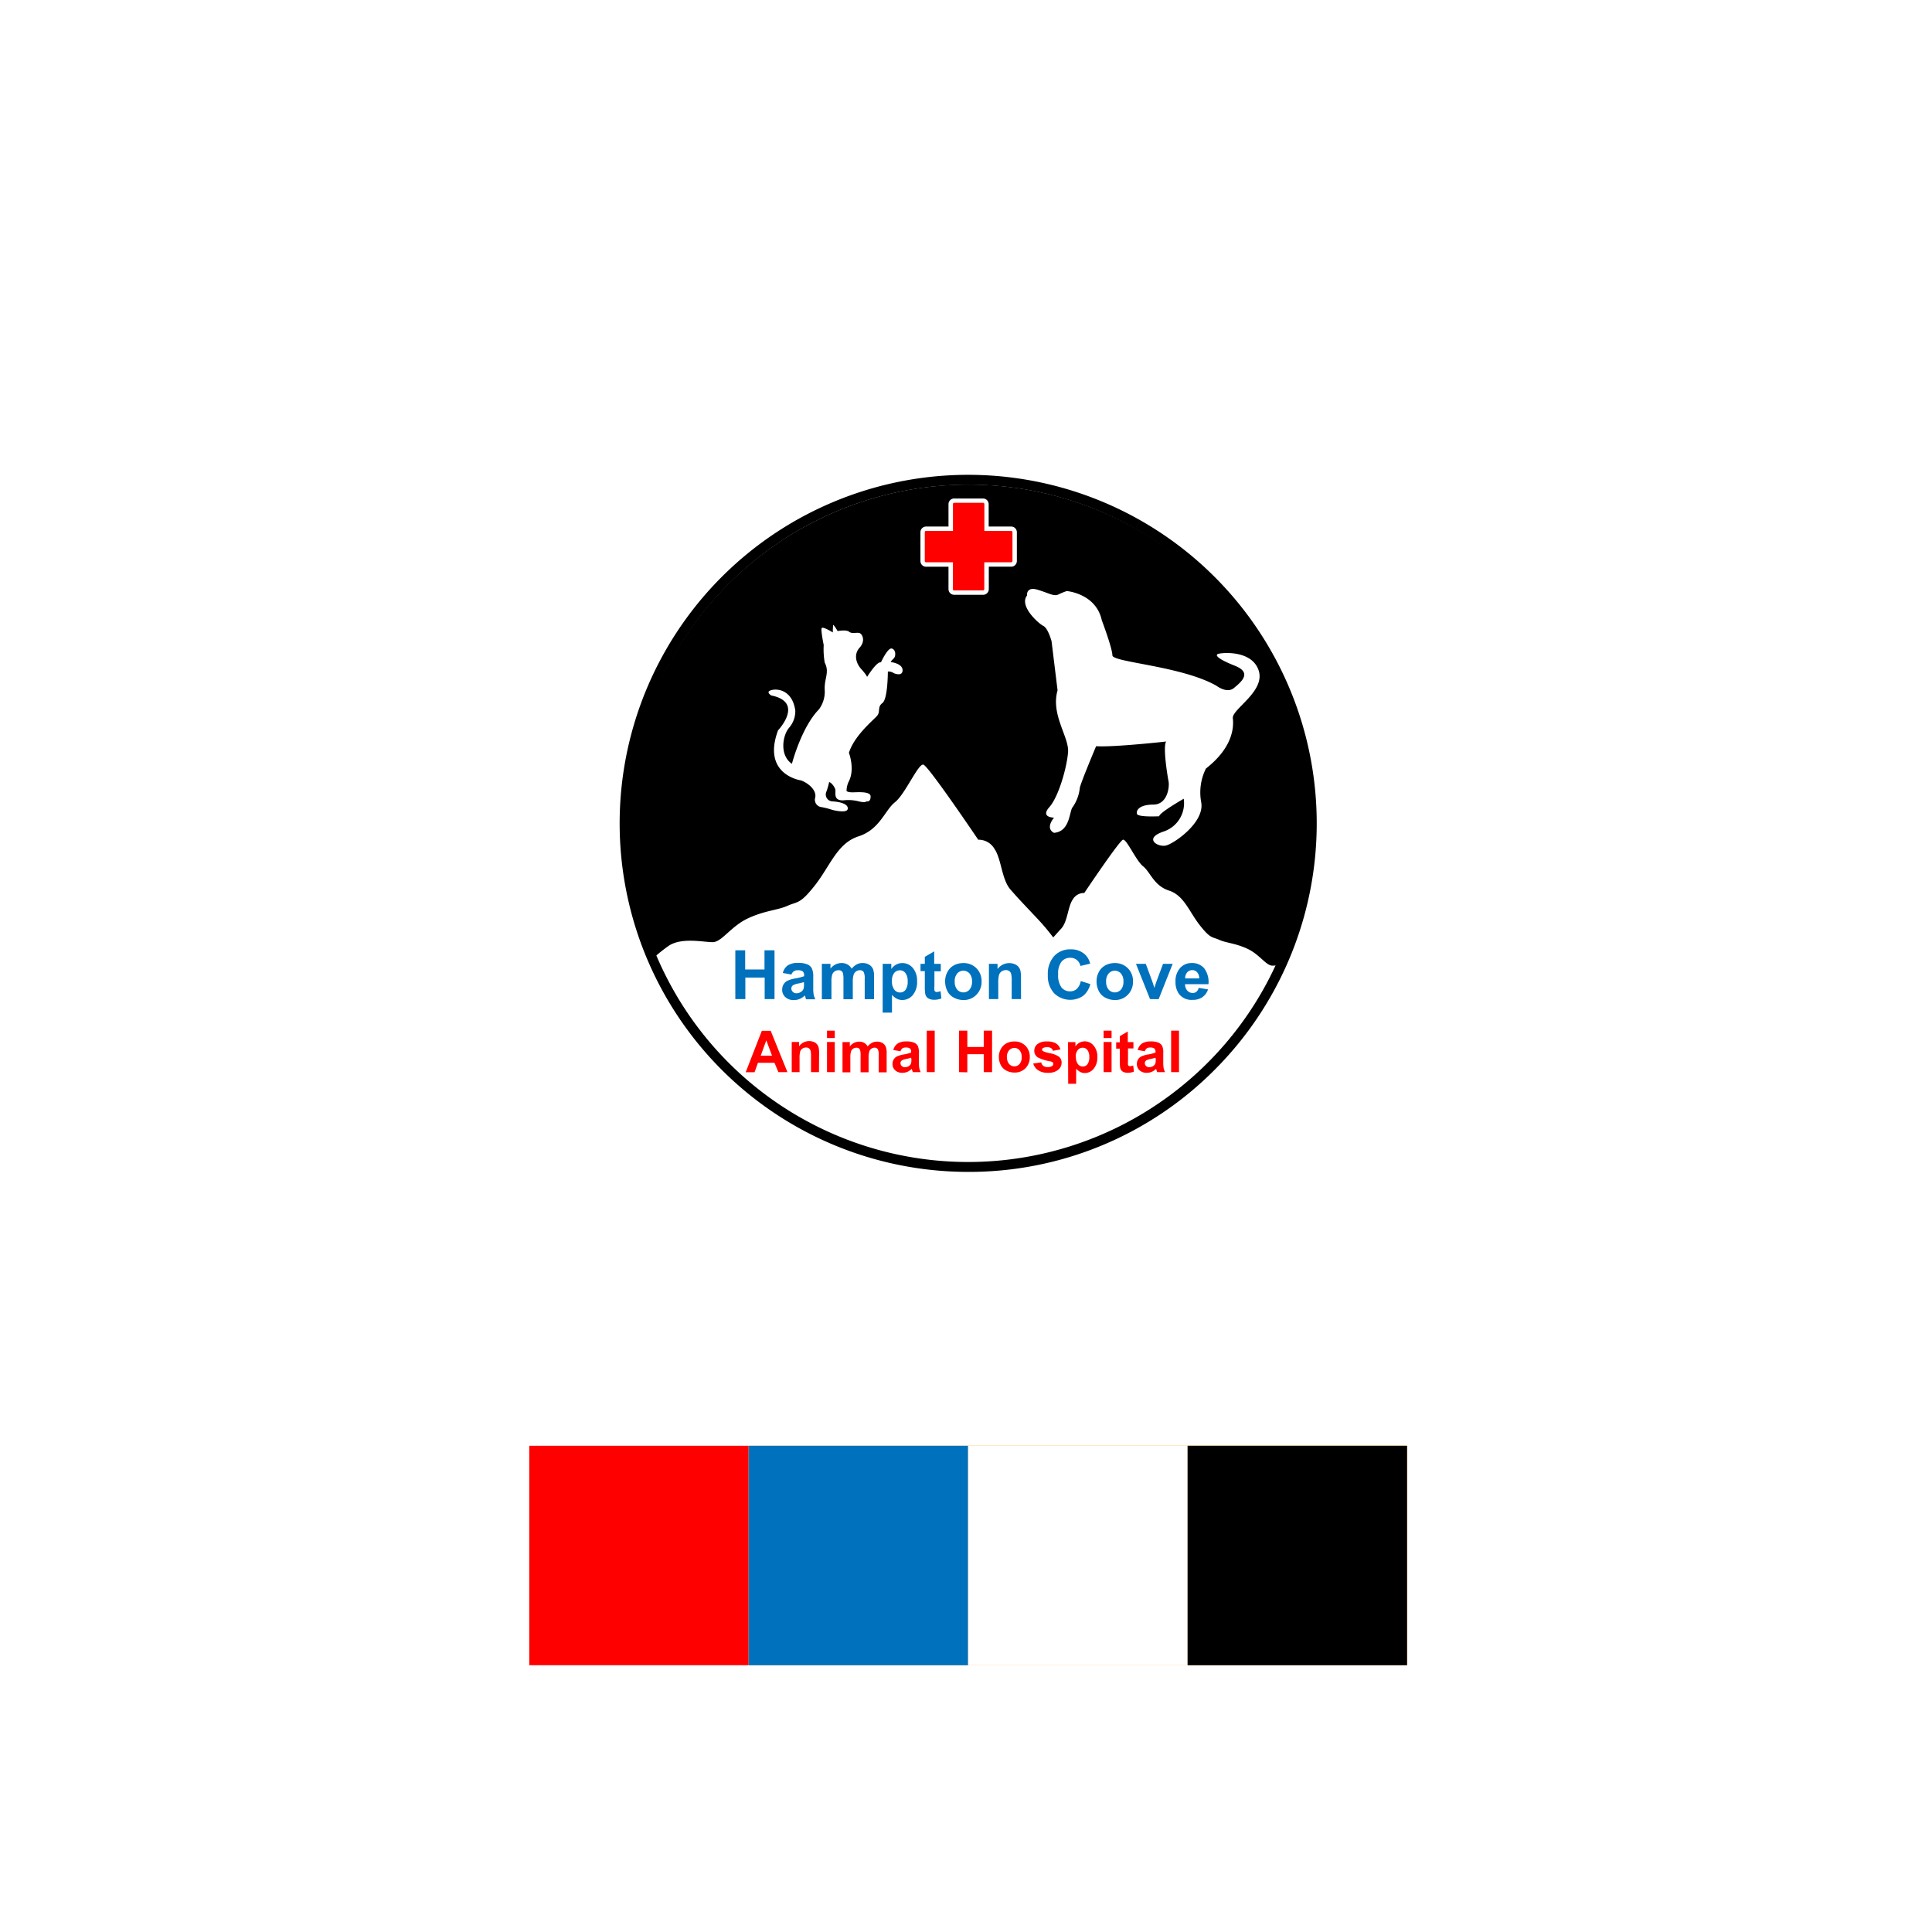 <svg xmlns="http://www.w3.org/2000/svg" viewBox="0 0 449 449"><defs><style>.cls-1{fill:#fff;}.cls-2{fill:red;}.cls-3{fill:#fbb03b;}.cls-4{fill:#0071bc;}.cls-5{fill-rule:evenodd;}</style></defs><title>logo</title><g id="bg"><rect class="cls-1" width="449" height="449"/></g><g id="Layer_1" data-name="Layer 1"><rect class="cls-2" x="123" y="336" width="51" height="51"/><rect class="cls-3" x="174" y="336" width="51" height="51"/><rect class="cls-3" x="225" y="336" width="51" height="51"/><rect class="cls-3" x="276" y="336" width="51" height="51"/><rect class="cls-4" x="174" y="336" width="51" height="51"/><rect class="cls-3" x="225" y="336" width="51" height="51"/><rect class="cls-3" x="276" y="336" width="51" height="51"/><rect class="cls-1" x="225" y="336" width="51" height="51"/><rect x="276" y="336" width="51" height="51"/><path class="cls-4" d="M170.89,232.19V220.85h2.29v4.46h4.49v-4.46H180v11.34h-2.29v-5h-4.49v5Z"/><path class="cls-4" d="M183.93,226.48l-2-.36a3.07,3.07,0,0,1,1.14-1.76,4.19,4.19,0,0,1,2.41-.57,5.2,5.2,0,0,1,2.17.34,2.16,2.16,0,0,1,1,.87A4.48,4.48,0,0,1,189,227l0,2.54a8.8,8.8,0,0,0,.1,1.6,4.66,4.66,0,0,0,.39,1.1h-2.15q-.09-.22-.21-.64l-.08-.26a3.92,3.92,0,0,1-1.19.81,3.41,3.41,0,0,1-1.35.27,2.8,2.8,0,0,1-2-.69,2.29,2.29,0,0,1-.73-1.74,2.34,2.34,0,0,1,.33-1.24,2.17,2.17,0,0,1,.93-.84,7.29,7.29,0,0,1,1.73-.51,11.84,11.84,0,0,0,2.11-.53v-.22a1.13,1.13,0,0,0-.31-.89,1.85,1.85,0,0,0-1.17-.27,1.56,1.56,0,0,0-.9.23A1.59,1.59,0,0,0,183.93,226.48Zm2.91,1.76a13.61,13.61,0,0,1-1.32.33,4,4,0,0,0-1.18.38.91.91,0,0,0-.43.77,1.07,1.07,0,0,0,.34.79,1.19,1.19,0,0,0,.87.33,1.88,1.88,0,0,0,1.12-.39,1.36,1.36,0,0,0,.52-.72,4.29,4.29,0,0,0,.09-1.06Z"/><path class="cls-4" d="M191,224h2v1.12a3.22,3.22,0,0,1,2.56-1.31,2.76,2.76,0,0,1,1.37.32,2.5,2.5,0,0,1,1,1,3.8,3.8,0,0,1,1.17-1,2.87,2.87,0,0,1,1.34-.32,3,3,0,0,1,1.53.37,2.25,2.25,0,0,1,.94,1.08,4.68,4.68,0,0,1,.22,1.7v5.25h-2.17v-4.69a3.5,3.5,0,0,0-.22-1.58,1,1,0,0,0-.93-.46,1.48,1.48,0,0,0-.86.28,1.54,1.54,0,0,0-.58.82,5.87,5.87,0,0,0-.18,1.7v3.94h-2.17v-4.5a6.24,6.24,0,0,0-.12-1.55,1,1,0,0,0-.36-.52,1.14,1.14,0,0,0-.66-.17,1.58,1.58,0,0,0-.9.27,1.48,1.48,0,0,0-.58.78,5.81,5.81,0,0,0-.17,1.69v4H191Z"/><path class="cls-4" d="M205.14,224h2v1.21a3,3,0,0,1,1.07-1,2.94,2.94,0,0,1,1.49-.39,3.13,3.13,0,0,1,2.43,1.12,4.54,4.54,0,0,1,1,3.12,4.68,4.68,0,0,1-1,3.2,3.13,3.13,0,0,1-2.44,1.14,2.77,2.77,0,0,1-1.23-.27,4.16,4.16,0,0,1-1.16-.93v4.14h-2.17Zm2.15,4a3.16,3.16,0,0,0,.55,2,1.68,1.68,0,0,0,1.34.66,1.57,1.57,0,0,0,1.26-.61,3.13,3.13,0,0,0,.5-2,3,3,0,0,0-.52-1.92,1.6,1.6,0,0,0-1.28-.63,1.67,1.67,0,0,0-1.32.61A2.74,2.74,0,0,0,207.29,227.94Z"/><path class="cls-4" d="M218.64,224v1.73h-1.48V229a8.22,8.22,0,0,0,0,1.17.48.48,0,0,0,.19.27.61.61,0,0,0,.37.11,2.81,2.81,0,0,0,.87-.21l.19,1.69a4.32,4.32,0,0,1-1.72.32,2.73,2.73,0,0,1-1.06-.2,1.55,1.55,0,0,1-.69-.51,2,2,0,0,1-.31-.85,10.53,10.53,0,0,1-.07-1.53v-3.58h-1V224h1v-1.63l2.18-1.27V224Z"/><path class="cls-4" d="M219.65,228a4.44,4.44,0,0,1,.53-2.1,3.66,3.66,0,0,1,1.51-1.55,4.49,4.49,0,0,1,2.18-.53,4.1,4.1,0,0,1,3.06,1.21,4.18,4.18,0,0,1,1.19,3.06,4.23,4.23,0,0,1-1.2,3.09,4.07,4.07,0,0,1-3,1.23,4.77,4.77,0,0,1-2.15-.51,3.5,3.5,0,0,1-1.56-1.5A5,5,0,0,1,219.65,228Zm2.23.12a2.72,2.72,0,0,0,.58,1.87,1.9,1.9,0,0,0,2.86,0,2.76,2.76,0,0,0,.58-1.89,2.71,2.71,0,0,0-.58-1.86,1.9,1.9,0,0,0-2.86,0A2.72,2.72,0,0,0,221.87,228.08Z"/><path class="cls-4" d="M237.29,232.19h-2.17V228a6.48,6.48,0,0,0-.14-1.72,1.21,1.21,0,0,0-.45-.61,1.29,1.29,0,0,0-.75-.22,1.74,1.74,0,0,0-1,.31,1.56,1.56,0,0,0-.61.82,7.08,7.08,0,0,0-.17,1.89v3.72h-2.17V224h2v1.21a3.37,3.37,0,0,1,4-1.13,2.21,2.21,0,0,1,.9.66,2.4,2.4,0,0,1,.43.91,6.79,6.79,0,0,1,.12,1.46Z"/><path class="cls-4" d="M251.17,228l2.22.7a5,5,0,0,1-1.7,2.76,5.34,5.34,0,0,1-6.72-.64,5.9,5.9,0,0,1-1.45-4.22,6.2,6.2,0,0,1,1.46-4.4,5,5,0,0,1,3.84-1.57,4.72,4.72,0,0,1,3.38,1.23,4.47,4.47,0,0,1,1.16,2.09l-2.27.54a2.34,2.34,0,0,0-2.39-1.9,2.58,2.58,0,0,0-2,.9,4.44,4.44,0,0,0-.78,2.93,4.76,4.76,0,0,0,.77,3.06,2.51,2.51,0,0,0,2,.91,2.29,2.29,0,0,0,1.57-.58A3.37,3.37,0,0,0,251.17,228Z"/><path class="cls-4" d="M254.84,228a4.44,4.44,0,0,1,.53-2.1,3.66,3.66,0,0,1,1.51-1.55,4.49,4.49,0,0,1,2.18-.53,4.1,4.1,0,0,1,3.06,1.21,4.18,4.18,0,0,1,1.19,3.06,4.23,4.23,0,0,1-1.2,3.09,4.07,4.07,0,0,1-3,1.23,4.77,4.77,0,0,1-2.15-.51,3.5,3.5,0,0,1-1.56-1.5A5,5,0,0,1,254.84,228Zm2.23.12a2.72,2.72,0,0,0,.58,1.87,1.9,1.9,0,0,0,2.86,0,2.76,2.76,0,0,0,.58-1.89,2.71,2.71,0,0,0-.58-1.86,1.9,1.9,0,0,0-2.86,0A2.72,2.72,0,0,0,257.06,228.08Z"/><path class="cls-4" d="M267.27,232.19,264,224h2.28l1.55,4.19.45,1.4q.18-.53.22-.7.11-.35.23-.7l1.56-4.19h2.24l-3.26,8.21Z"/><path class="cls-4" d="M278.58,229.58l2.17.36a3.55,3.55,0,0,1-1.32,1.81,3.87,3.87,0,0,1-2.25.62A3.67,3.67,0,0,1,274,231a4.7,4.7,0,0,1-.81-2.83,4.53,4.53,0,0,1,1.07-3.2,3.51,3.51,0,0,1,2.7-1.16,3.65,3.65,0,0,1,2.89,1.21,5.35,5.35,0,0,1,1,3.71h-5.44a2.2,2.2,0,0,0,.53,1.5,1.65,1.65,0,0,0,1.25.54,1.33,1.33,0,0,0,.86-.28A1.72,1.72,0,0,0,278.58,229.58Zm.12-2.2a2.09,2.09,0,0,0-.49-1.43,1.49,1.49,0,0,0-1.13-.49,1.51,1.51,0,0,0-1.18.52,2,2,0,0,0-.46,1.41Z"/><path class="cls-2" d="M183,249.16h-2.11L180,247h-3.85l-.79,2.19h-2.06l3.75-9.63h2.06Zm-3.58-3.81-1.33-3.57-1.3,3.57Z"/><path class="cls-2" d="M190.33,249.16h-1.85V245.6a5.5,5.5,0,0,0-.12-1.46,1,1,0,0,0-.38-.52,1.1,1.1,0,0,0-.64-.18,1.48,1.48,0,0,0-.86.26,1.32,1.32,0,0,0-.52.7,6,6,0,0,0-.14,1.6v3.16H184v-7h1.71v1a2.86,2.86,0,0,1,3.42-1,1.87,1.87,0,0,1,.77.56,2,2,0,0,1,.36.77,5.76,5.76,0,0,1,.1,1.24Z"/><path class="cls-2" d="M192.2,241.24v-1.71H194v1.71Zm0,7.92v-7H194v7Z"/><path class="cls-2" d="M195.8,242.19h1.7v1a2.74,2.74,0,0,1,2.17-1.11,2.34,2.34,0,0,1,1.16.28,2.12,2.12,0,0,1,.81.83,3.22,3.22,0,0,1,1-.83,2.43,2.43,0,0,1,1.14-.28,2.53,2.53,0,0,1,1.3.31,1.91,1.91,0,0,1,.79.92,4,4,0,0,1,.19,1.44v4.46h-1.85v-4a3,3,0,0,0-.19-1.34.87.87,0,0,0-.79-.39,1.26,1.26,0,0,0-.73.24,1.31,1.31,0,0,0-.49.69,5,5,0,0,0-.15,1.44v3.35H200v-3.82a5.29,5.29,0,0,0-.1-1.31.84.84,0,0,0-.31-.44,1,1,0,0,0-.56-.14,1.35,1.35,0,0,0-.77.23,1.26,1.26,0,0,0-.49.66,4.93,4.93,0,0,0-.15,1.44v3.39H195.8Z"/><path class="cls-2" d="M209.28,244.32l-1.67-.3a2.61,2.61,0,0,1,1-1.5,3.56,3.56,0,0,1,2-.49,4.42,4.42,0,0,1,1.84.29,1.83,1.83,0,0,1,.85.74,3.81,3.81,0,0,1,.25,1.65l0,2.15a7.49,7.49,0,0,0,.09,1.36,4,4,0,0,0,.33.94h-1.83q-.07-.18-.18-.54l-.07-.22a3.32,3.32,0,0,1-1,.69,2.9,2.9,0,0,1-1.15.23,2.38,2.38,0,0,1-1.7-.58,1.94,1.94,0,0,1-.62-1.48,2,2,0,0,1,.28-1.05,1.84,1.84,0,0,1,.79-.71,6.18,6.18,0,0,1,1.47-.43,10,10,0,0,0,1.79-.45v-.18a1,1,0,0,0-.26-.76,1.57,1.57,0,0,0-1-.23,1.32,1.32,0,0,0-.77.19A1.34,1.34,0,0,0,209.28,244.32Zm2.47,1.5a11.47,11.47,0,0,1-1.12.28,3.39,3.39,0,0,0-1,.32.77.77,0,0,0-.36.65.9.9,0,0,0,.29.67,1,1,0,0,0,.74.28,1.6,1.6,0,0,0,1-.33,1.16,1.16,0,0,0,.44-.61,3.64,3.64,0,0,0,.07-.9Z"/><path class="cls-2" d="M215.38,249.16v-9.63h1.85v9.63Z"/><path class="cls-2" d="M222.87,249.16v-9.63h1.94v3.79h3.81v-3.79h1.94v9.63h-1.94V245h-3.81v4.21Z"/><path class="cls-2" d="M232.14,245.58a3.77,3.77,0,0,1,.45-1.78,3.11,3.11,0,0,1,1.28-1.31,3.81,3.81,0,0,1,1.86-.45,3.48,3.48,0,0,1,2.59,1,3.55,3.55,0,0,1,1,2.6,3.59,3.59,0,0,1-1,2.62,3.45,3.45,0,0,1-2.57,1,4,4,0,0,1-1.83-.43,3,3,0,0,1-1.32-1.27A4.23,4.23,0,0,1,232.14,245.58Zm1.89.1a2.31,2.31,0,0,0,.49,1.59,1.61,1.61,0,0,0,2.43,0,2.34,2.34,0,0,0,.49-1.6,2.3,2.3,0,0,0-.49-1.58,1.61,1.61,0,0,0-2.43,0A2.31,2.31,0,0,0,234,245.68Z"/><path class="cls-2" d="M240.13,247.17l1.85-.28a1.36,1.36,0,0,0,.48.82,1.62,1.62,0,0,0,1,.28,1.83,1.83,0,0,0,1.08-.26.59.59,0,0,0,.24-.49.49.49,0,0,0-.13-.35,1.47,1.47,0,0,0-.62-.24,10,10,0,0,1-2.83-.9,1.8,1.8,0,0,1-.83-1.57,1.93,1.93,0,0,1,.72-1.52,3.34,3.34,0,0,1,2.22-.62,3.87,3.87,0,0,1,2.13.47,2.38,2.38,0,0,1,1,1.38l-1.74.32a1.08,1.08,0,0,0-.42-.62,1.55,1.55,0,0,0-.89-.22,2,2,0,0,0-1,.2.44.44,0,0,0-.21.37.41.41,0,0,0,.18.33,6.91,6.91,0,0,0,1.72.52,5.13,5.13,0,0,1,2.06.82,1.71,1.71,0,0,1,.58,1.37,2.11,2.11,0,0,1-.8,1.65,3.55,3.55,0,0,1-2.37.69,3.89,3.89,0,0,1-2.26-.58A2.66,2.66,0,0,1,240.13,247.17Z"/><path class="cls-2" d="M248.21,242.19h1.72v1a2.57,2.57,0,0,1,.91-.85,2.5,2.5,0,0,1,1.27-.33,2.66,2.66,0,0,1,2.06,1,3.85,3.85,0,0,1,.85,2.65,4,4,0,0,1-.85,2.72,2.66,2.66,0,0,1-2.07,1,2.35,2.35,0,0,1-1-.23,3.52,3.52,0,0,1-1-.79v3.51h-1.85Zm1.83,3.37a2.69,2.69,0,0,0,.47,1.74,1.43,1.43,0,0,0,1.14.56,1.33,1.33,0,0,0,1.07-.52,2.66,2.66,0,0,0,.43-1.69,2.52,2.52,0,0,0-.44-1.63,1.36,1.36,0,0,0-1.09-.53,1.42,1.42,0,0,0-1.12.52A2.32,2.32,0,0,0,250,245.56Z"/><path class="cls-2" d="M256.48,241.24v-1.71h1.85v1.71Zm0,7.92v-7h1.85v7Z"/><path class="cls-2" d="M263.41,242.19v1.47h-1.26v2.81a7,7,0,0,0,0,1,.41.41,0,0,0,.16.23.52.52,0,0,0,.31.09,2.39,2.39,0,0,0,.74-.18l.16,1.43a3.67,3.67,0,0,1-1.46.28,2.31,2.31,0,0,1-.9-.17,1.31,1.31,0,0,1-.59-.43,1.71,1.71,0,0,1-.26-.72,8.94,8.94,0,0,1-.06-1.3v-3h-.85v-1.47h.85V240.8l1.85-1.08v2.46Z"/><path class="cls-2" d="M266.07,244.32l-1.67-.3a2.61,2.61,0,0,1,1-1.5,3.56,3.56,0,0,1,2-.49,4.42,4.42,0,0,1,1.84.29,1.83,1.83,0,0,1,.85.74,3.8,3.8,0,0,1,.25,1.65l0,2.15a7.47,7.47,0,0,0,.09,1.36,4,4,0,0,0,.33.94h-1.83q-.07-.18-.18-.54l-.07-.22a3.32,3.32,0,0,1-1,.69,2.9,2.9,0,0,1-1.15.23,2.38,2.38,0,0,1-1.7-.58,1.94,1.94,0,0,1-.62-1.48,2,2,0,0,1,.28-1.05,1.84,1.84,0,0,1,.79-.71,6.18,6.18,0,0,1,1.47-.43,10,10,0,0,0,1.79-.45v-.18a1,1,0,0,0-.26-.76,1.57,1.57,0,0,0-1-.23,1.32,1.32,0,0,0-.77.19A1.34,1.34,0,0,0,266.07,244.32Zm2.47,1.5a11.47,11.47,0,0,1-1.12.28,3.39,3.39,0,0,0-1,.32.77.77,0,0,0-.36.65.9.9,0,0,0,.29.67,1,1,0,0,0,.74.28,1.6,1.6,0,0,0,1-.33,1.16,1.16,0,0,0,.44-.61,3.66,3.66,0,0,0,.07-.9Z"/><path class="cls-2" d="M272.17,249.16v-9.63H274v9.63Z"/><path class="cls-5" d="M304.14,191.65a78.7,78.7,0,0,1-7,32.67c-.56.05-1.05.1-1.42.1-1.5,0-3-2.63-5.85-3.94s-4.84-1.31-6.51-2.06-2-.19-4.51-3.38-3.67-6.94-7.18-8.07-4.34-4.32-6-5.63-3.84-6.38-4.68-6.19-9,12.38-9,12.38a3,3,0,0,0-2.67,1.5c-1.17,1.69-1.17,5.07-2.67,6.76-.94,1-1.1,1.23-1.88,2.07A50.42,50.42,0,0,0,241,213.4c-4.71-5-4-4.23-6.12-6.61s-2.12-7.14-3.77-9.52a4.26,4.26,0,0,0-3.77-2.12S215.77,178,214.59,177.7s-4.24,6.88-6.59,8.73-3.53,6.35-8.48,7.94-6.59,6.88-10.12,11.37-4,3.7-6.36,4.76-5.18,1.06-9.18,2.91-6.12,5.55-8.24,5.55-7.11-1.14-10.13.79a37.6,37.6,0,0,0-3.26,2.56,79.05,79.05,0,1,1,151.92-30.67Z"/><path class="cls-1" d="M194.67,146.66s2-.39,2.67.16,1.81.08,2.44.31,1.42,1.81,0,3.38-.86,3.62.39,5,1.34,1.81,1.34,1.81,2.28-3.7,3.22-3.38c0,0,1.57-3.46,2.52-3.22s1,1.73.47,2.28-.71.71-.71.86c0,0,2.75.31,2.75,1.89s-2,.71-2,.71a2.23,2.23,0,0,0-1.42-.39s0,6.37-1.26,7.31-.39,2-1.26,3-5.27,4.56-6.53,8.57c0,0,1.49,3.85-.08,6.76a5.12,5.12,0,0,0-.47,2.12s.24.31,1.34.31,4.25-.31,4.25.94-.63,1.18-1,1.18c0,0-.24.39-2-.08A9.71,9.71,0,0,0,196,186c-2.52.08-1.65-1.89-1.89-2.59s-.94-1.57-1.42-1.65a14.42,14.42,0,0,1-.63,2.2,1.61,1.61,0,0,0,1.34,2.28c1.65.08,3.77.55,3.62,1.73s-3.62.24-3.62.24a17.61,17.61,0,0,0-2.44-.63,1.73,1.73,0,0,1-1.49-2.28c.31-1.81-1.81-3.38-3.3-3.93,0,0-9.2-1.26-5.35-11.64,0,0,6.21-6.53-1.57-8.1,0,0-1.49-.86.08-1.26s4.87.16,5.5,4.8a5.86,5.86,0,0,1-1.42,3.93c-1.57,1.81-2.28,6.45.63,8.41,0,0,2.2-8.49,6.29-12.66a6.91,6.91,0,0,0,1.34-4.48c-.16-2.67,1.18-4.09,0-6.37a18,18,0,0,1-.24-4.09s-.71-3.46-.47-3.93,2.59,1,2.59,1a13.94,13.94,0,0,1,.08-1.73C193.73,145.08,194.67,146.66,194.67,146.66Z"/><path class="cls-2" d="M235.79,123.68v6.7a.81.81,0,0,1-.81.81h-5.71v5.71a.81.81,0,0,1-.81.81h-6.7a.81.81,0,0,1-.81-.81v-5.71h-5.71a.81.81,0,0,1-.81-.81v-6.7a.81.81,0,0,1,.81-.81h5.71v-5.71a.81.81,0,0,1,.81-.81h6.7a.81.81,0,0,1,.81.81v5.71H235A.81.81,0,0,1,235.79,123.68Z"/><path class="cls-1" d="M228.45,138.23h-6.7a1.32,1.32,0,0,1-1.32-1.32v-5.2h-5.2a1.32,1.32,0,0,1-1.32-1.32v-6.7a1.32,1.32,0,0,1,1.32-1.32h5.2v-5.2a1.32,1.32,0,0,1,1.32-1.32h6.7a1.32,1.32,0,0,1,1.32,1.32v5.2H235a1.32,1.32,0,0,1,1.32,1.32v6.7A1.32,1.32,0,0,1,235,131.7h-5.2v5.2A1.32,1.32,0,0,1,228.45,138.23Zm-13.23-14.85a.3.3,0,0,0-.3.3v6.7a.3.3,0,0,0,.3.3h6.23v6.23a.3.3,0,0,0,.3.3h6.7a.3.3,0,0,0,.3-.3v-6.23H235a.3.3,0,0,0,.3-.3v-6.7a.3.3,0,0,0-.3-.3h-6.23v-6.23a.3.3,0,0,0-.3-.3h-6.7a.3.3,0,0,0-.3.3v6.23Z"/><path class="cls-1" d="M247.91,137.36s6.79.54,8.15,6.79c0,0,2.46,6.52,2.46,8.15s16,2.44,24.17,7.06c0,0,2.44,1.9,4.07.54s4.35-3.53.27-5.16S282.41,152.3,283,152s7.88-1.09,9.51,3.8-6.25,9-6,11.13,0,6.79-6.25,11.68a12.44,12.44,0,0,0-1.09,7.88c.81,4.62-6.25,9.51-8.15,10s-5.43-1.63-.54-3.26a6.94,6.94,0,0,0,4.62-7.6s-5.7,3.26-5.7,4.07c0,0-4.89.27-5.16-.54s.54-2.17,3.8-2.17,3.8-4.07,3.53-5.43-1.36-8.15-.54-9.23c0,0-12.22,1.36-16.29,1.09,0,0-3.8,9-3.8,9.78a9.53,9.53,0,0,1-1.63,4.35c-.81.81-.54,5.7-4.35,6,0,0-2.17-.81,0-3.53,0,0-3.26,0-1.09-2.44s4.07-9.23,4.35-12.76-4.07-8.69-2.44-14.39L244.38,149s-.81-3-1.9-3.53-5.7-4.62-3.8-7.06c0,0-.27-2.17,2.44-1.36s3.8,1.63,4.89,1.09A16.15,16.15,0,0,1,247.91,137.36Z"/><path d="M225,272.35a81,81,0,1,1,57.28-23.72A80.47,80.47,0,0,1,225,272.35Zm0-159.7a78.7,78.7,0,1,0,55.65,23.05A78.19,78.19,0,0,0,225,112.65Z"/></g></svg>